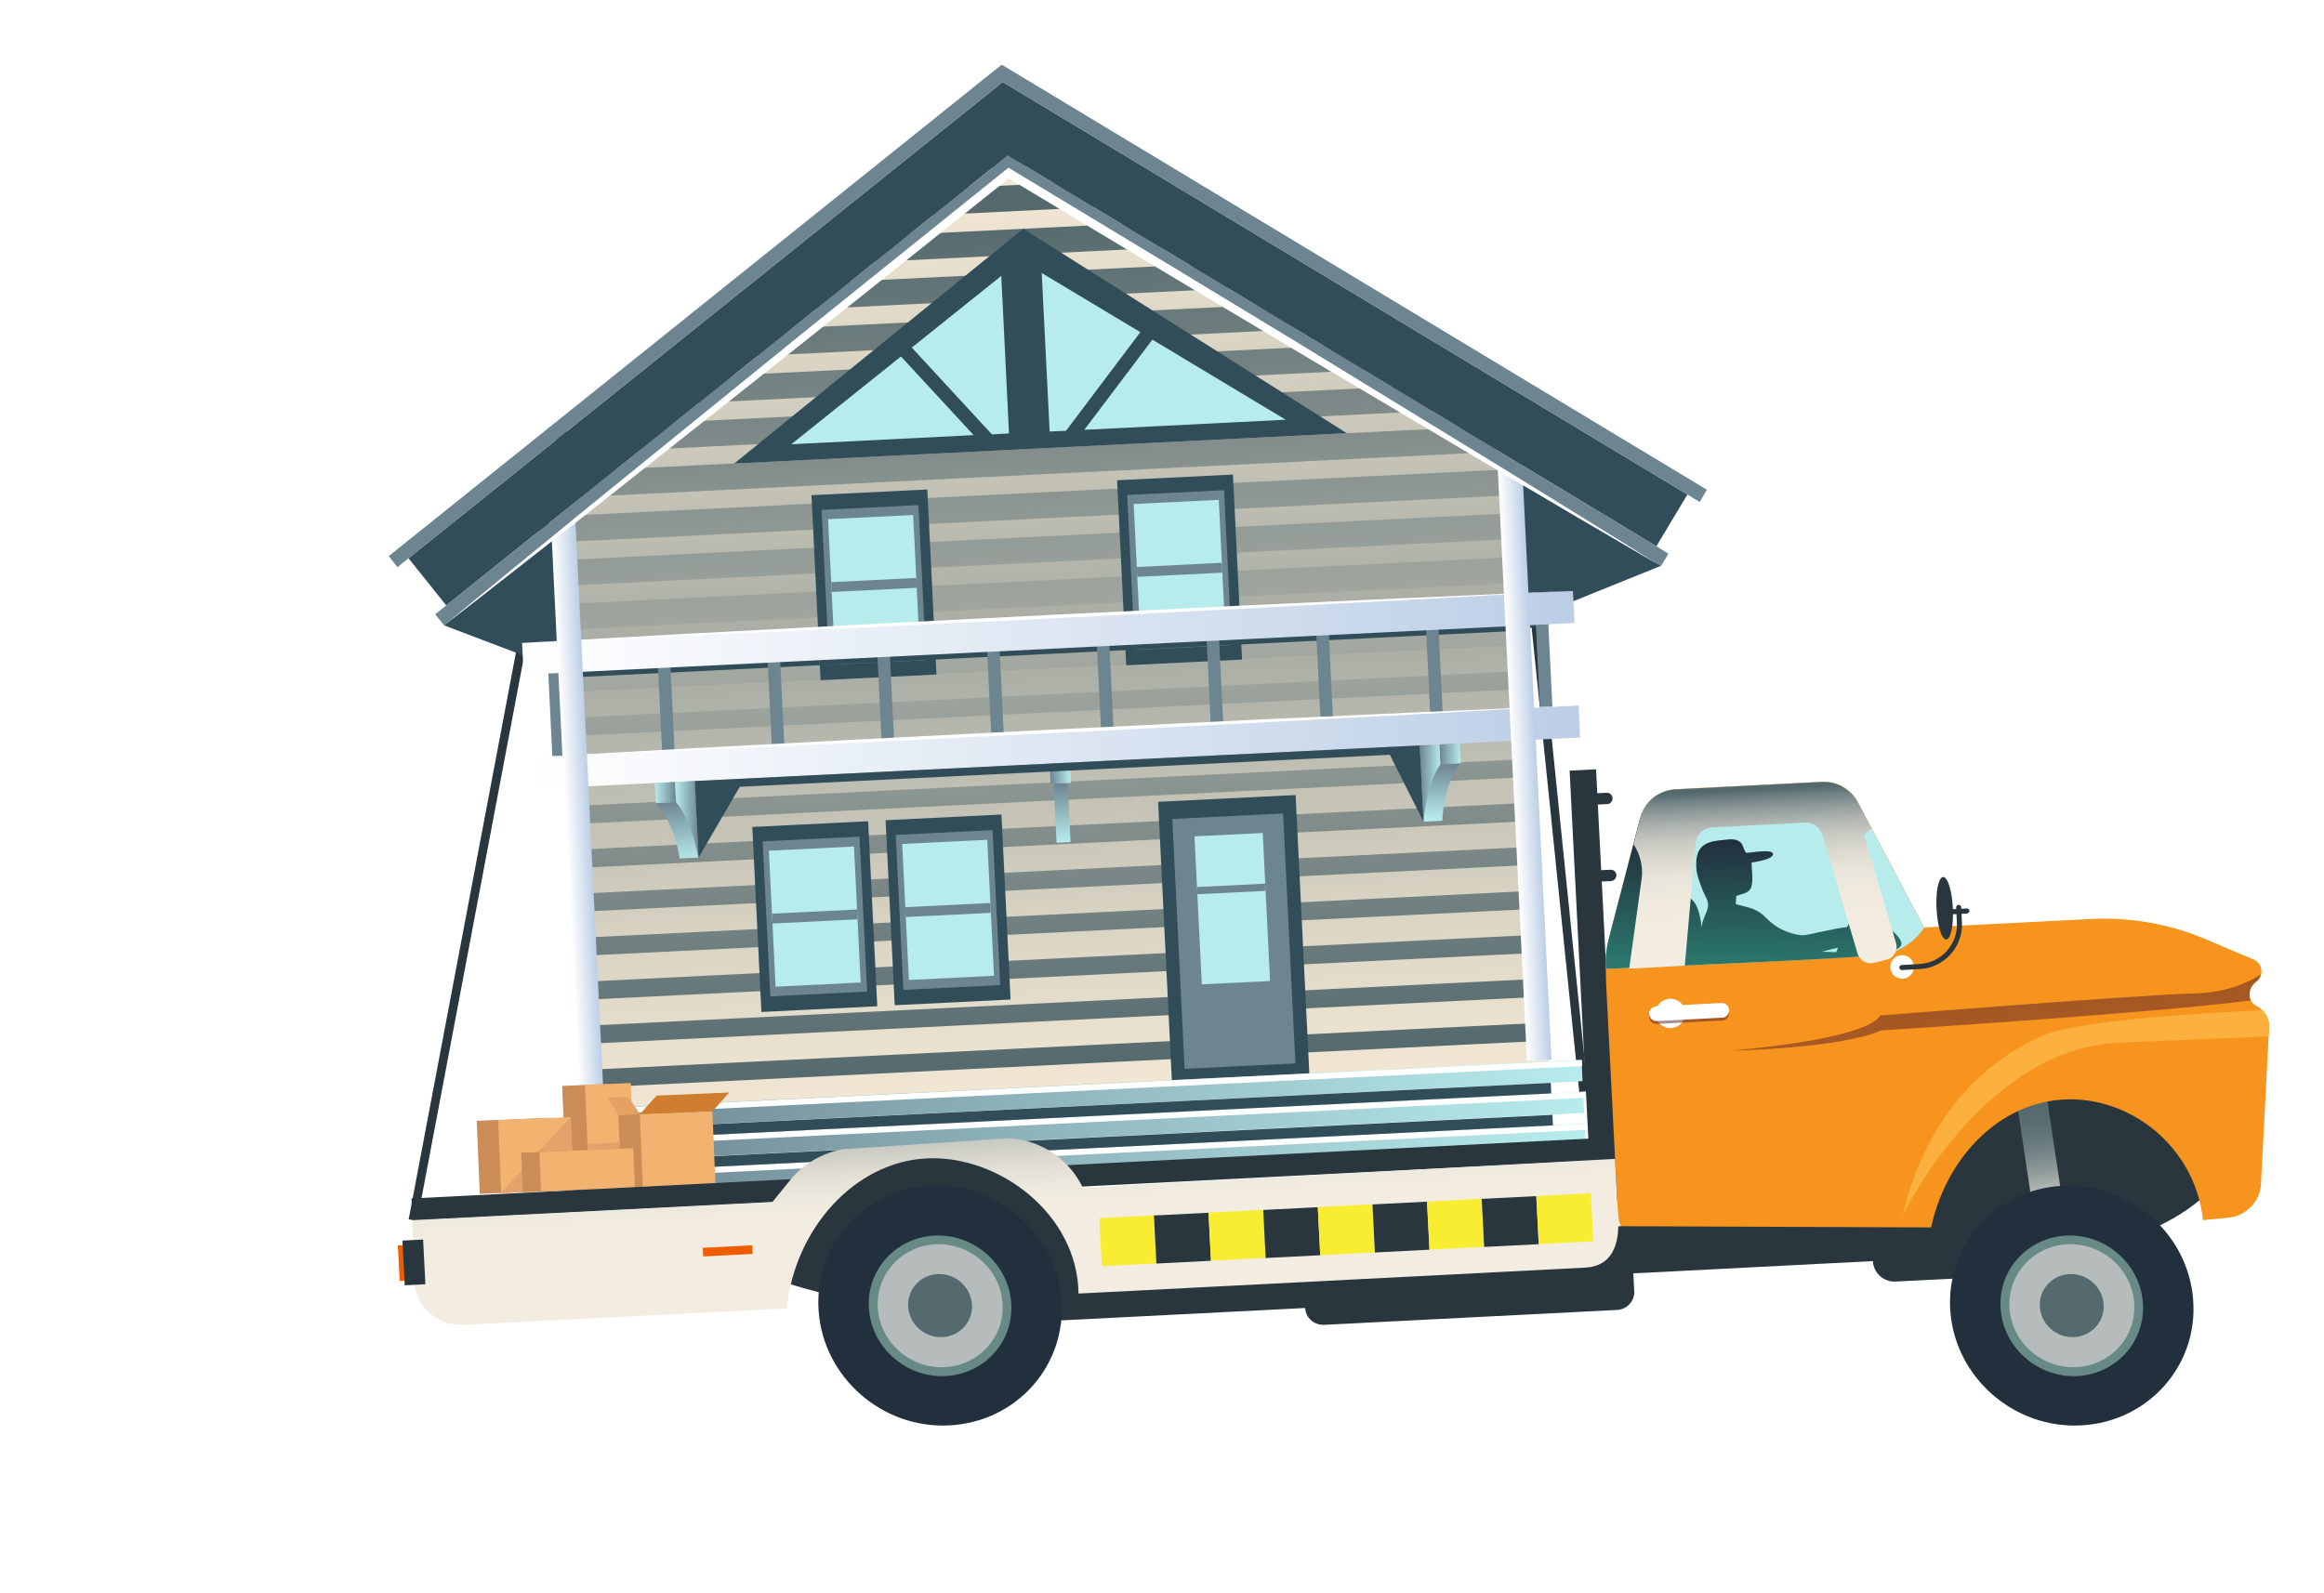 <?xml version="1.0" encoding="utf-8"?>
<!-- Generator: Adobe Illustrator 21.1.0, SVG Export Plug-In . SVG Version: 6.00 Build 0)  -->
<svg version="1.1" id="Layer_1" xmlns="http://www.w3.org/2000/svg" xmlns:xlink="http://www.w3.org/1999/xlink" x="0px" y="0px"
	 viewBox="0 0 966 662.3" style="enable-background:new 0 0 966 662.3;" xml:space="preserve">
<style type="text/css">
	.st0{fill:#29363E;}
	.st1{fill:#314D59;}
	.st2{fill:url(#XMLID_2_);}
	.st3{clip-path:url(#XMLID_12_);}
	.st4{fill:url(#SVGID_1_);}
	.st5{fill:url(#SVGID_2_);}
	.st6{fill:url(#SVGID_3_);}
	.st7{fill:url(#SVGID_4_);}
	.st8{fill:url(#SVGID_5_);}
	.st9{fill:url(#SVGID_6_);}
	.st10{fill:url(#SVGID_7_);}
	.st11{fill:url(#SVGID_8_);}
	.st12{fill:url(#SVGID_9_);}
	.st13{fill:url(#SVGID_10_);}
	.st14{fill:url(#SVGID_11_);}
	.st15{fill:url(#SVGID_12_);}
	.st16{fill:url(#SVGID_13_);}
	.st17{fill:url(#SVGID_14_);}
	.st18{fill:url(#SVGID_15_);}
	.st19{fill:url(#SVGID_16_);}
	.st20{fill:url(#SVGID_17_);}
	.st21{fill:url(#SVGID_18_);}
	.st22{fill:url(#SVGID_19_);}
	.st23{fill:url(#SVGID_20_);}
	.st24{fill:url(#SVGID_21_);}
	.st25{fill:#6D8591;}
	.st26{fill:#B7ECED;}
	.st27{fill:url(#XMLID_14_);}
	.st28{fill:url(#XMLID_15_);}
	.st29{fill:#FFFFFF;}
	.st30{fill:url(#XMLID_17_);}
	.st31{fill:url(#XMLID_18_);}
	.st32{fill:url(#XMLID_19_);}
	.st33{fill:url(#XMLID_20_);}
	.st34{fill:url(#XMLID_21_);}
	.st35{fill:url(#XMLID_22_);}
	.st36{fill:url(#XMLID_29_);}
	.st37{fill:url(#XMLID_34_);}
	.st38{fill:url(#XMLID_35_);}
	.st39{fill:url(#XMLID_37_);}
	.st40{fill:url(#XMLID_38_);}
	.st41{fill:url(#XMLID_39_);}
	.st42{fill:url(#XMLID_40_);}
	.st43{fill:#CC8C58;}
	.st44{fill:#F2B370;}
	.st45{fill:#E2A269;}
	.st46{fill:#CE7E2E;}
	.st47{fill:#E5A162;}
	.st48{fill:#EF5D00;}
	.st49{fill:url(#XMLID_41_);}
	.st50{fill:#F7941E;}
	.st51{fill:url(#XMLID_43_);}
	.st52{fill:url(#XMLID_45_);}
	.st53{fill:url(#XMLID_46_);}
	.st54{filter:url(#Adobe_OpacityMaskFilter);}
	.st55{filter:url(#Adobe_OpacityMaskFilter_1_);}
	.st56{mask:url(#XMLID_48_);fill:url(#XMLID_49_);}
	.st57{fill:#FBB040;}
	.st58{filter:url(#Adobe_OpacityMaskFilter_2_);}
	.st59{filter:url(#Adobe_OpacityMaskFilter_3_);}
	.st60{mask:url(#XMLID_51_);fill:url(#XMLID_52_);}
	.st61{opacity:0.5;fill:url(#XMLID_56_);}
	.st62{fill:#22303D;}
	.st63{fill:#678A86;}
	.st64{fill:#B5BCBB;}
	.st65{fill:#556A6F;}
	.st66{filter:url(#Adobe_OpacityMaskFilter_4_);}
	.st67{filter:url(#Adobe_OpacityMaskFilter_5_);}
	.st68{mask:url(#XMLID_58_);fill:url(#XMLID_61_);}
	.st69{opacity:0.5;fill:url(#XMLID_62_);}
	.st70{fill:#F9ED32;}
</style>
<g id="XMLID_3_">
	<g id="XMLID_31_">
		
			<rect id="XMLID_32_" x="643.3" y="200.3" transform="matrix(0.995 -0.102 0.102 0.995 -30.001 67.423)" class="st0" width="3.6" height="254.2"/>
	</g>
	<g id="XMLID_30_">
		
			<rect id="XMLID_33_" x="35" y="340.8" transform="matrix(0.186 -0.983 0.983 0.186 -171.645 477.947)" class="st0" width="335.3" height="3.6"/>
	</g>
	<g id="XMLID_1650_">
		<polygon id="XMLID_1813_" class="st1" points="184.6,260 232,278 633.8,258.1 690.5,235.2 495.6,110.8 285.7,165.6 		"/>
		
			<linearGradient id="XMLID_2_" gradientUnits="userSpaceOnUse" x1="450.139" y1="539.897" x2="450.139" y2="173.11" gradientTransform="matrix(0.999 -4.930000e-02 4.930000e-02 0.999 -31.05 -63.494)">
			<stop  offset="0" style="stop-color:#F2E7D3"/>
			<stop  offset="0.202" style="stop-color:#D7D2C2"/>
			<stop  offset="0.632" style="stop-color:#939B96"/>
			<stop  offset="1" style="stop-color:#54696E"/>
		</linearGradient>
		<polygon id="XMLID_1812_" class="st2" points="417.5,49.3 233,194.5 246.1,460.9 644,441.3 630.8,174.9 		"/>
		<g id="XMLID_1702_">
			<defs>
				<polygon id="XMLID_1703_" points="417.5,49.3 233,194.5 246.1,460.9 644,441.3 630.8,174.9 				"/>
			</defs>
			<clipPath id="XMLID_12_">
				<use xlink:href="#XMLID_1703_"  style="overflow:visible;"/>
			</clipPath>
			<g id="XMLID_1704_" class="st3">
				<g>
					<g id="XMLID_491_">
						
							<linearGradient id="SVGID_1_" gradientUnits="userSpaceOnUse" x1="442.159" y1="165.139" x2="442.159" y2="532.644" gradientTransform="matrix(0.999 -4.930000e-02 4.930000e-02 0.999 -31.05 -63.494)">
							<stop  offset="0" style="stop-color:#F2E7D3"/>
							<stop  offset="0.202" style="stop-color:#D7D2C2"/>
							<stop  offset="0.632" style="stop-color:#939B96"/>
							<stop  offset="1" style="stop-color:#54696E"/>
						</linearGradient>
						<polygon class="st4" points="162.7,82.2 673.8,57 674.1,64.5 163,89.7 						"/>
					</g>
					<g id="XMLID_490_">
						
							<linearGradient id="SVGID_2_" gradientUnits="userSpaceOnUse" x1="442.159" y1="165.082" x2="442.159" y2="532.586" gradientTransform="matrix(0.999 -4.930000e-02 4.930000e-02 0.999 -31.05 -63.494)">
							<stop  offset="0" style="stop-color:#F2E7D3"/>
							<stop  offset="0.202" style="stop-color:#D7D2C2"/>
							<stop  offset="0.632" style="stop-color:#939B96"/>
							<stop  offset="1" style="stop-color:#54696E"/>
						</linearGradient>
						<polygon class="st5" points="163.6,100.5 674.7,75.3 675,82.8 163.9,108 						"/>
					</g>
					<g id="XMLID_489_">
						
							<linearGradient id="SVGID_3_" gradientUnits="userSpaceOnUse" x1="442.158" y1="165.024" x2="442.158" y2="532.528" gradientTransform="matrix(0.999 -4.930000e-02 4.930000e-02 0.999 -31.05 -63.494)">
							<stop  offset="0" style="stop-color:#F2E7D3"/>
							<stop  offset="0.202" style="stop-color:#D7D2C2"/>
							<stop  offset="0.632" style="stop-color:#939B96"/>
							<stop  offset="1" style="stop-color:#54696E"/>
						</linearGradient>
						<polygon class="st6" points="164.5,118.7 675.6,93.5 675.9,101.1 164.8,126.3 						"/>
					</g>
					<g id="XMLID_488_">
						
							<linearGradient id="SVGID_4_" gradientUnits="userSpaceOnUse" x1="442.157" y1="164.965" x2="442.157" y2="532.47" gradientTransform="matrix(0.999 -4.930000e-02 4.930000e-02 0.999 -31.05 -63.494)">
							<stop  offset="0" style="stop-color:#F2E7D3"/>
							<stop  offset="0.202" style="stop-color:#D7D2C2"/>
							<stop  offset="0.632" style="stop-color:#939B96"/>
							<stop  offset="1" style="stop-color:#54696E"/>
						</linearGradient>
						<polygon class="st7" points="165.4,137 676.5,111.8 676.8,119.3 165.7,144.5 						"/>
					</g>
					<g id="XMLID_487_">
						
							<linearGradient id="SVGID_5_" gradientUnits="userSpaceOnUse" x1="442.156" y1="164.907" x2="442.156" y2="532.412" gradientTransform="matrix(0.999 -4.930000e-02 4.930000e-02 0.999 -31.05 -63.494)">
							<stop  offset="0" style="stop-color:#F2E7D3"/>
							<stop  offset="0.202" style="stop-color:#D7D2C2"/>
							<stop  offset="0.632" style="stop-color:#939B96"/>
							<stop  offset="1" style="stop-color:#54696E"/>
						</linearGradient>
						<polygon class="st8" points="166.3,155.3 677.4,130.1 677.7,137.6 166.7,162.8 						"/>
					</g>
					<g id="XMLID_486_">
						
							<linearGradient id="SVGID_6_" gradientUnits="userSpaceOnUse" x1="442.155" y1="164.849" x2="442.155" y2="532.354" gradientTransform="matrix(0.999 -4.930000e-02 4.930000e-02 0.999 -31.05 -63.494)">
							<stop  offset="0" style="stop-color:#F2E7D3"/>
							<stop  offset="0.202" style="stop-color:#D7D2C2"/>
							<stop  offset="0.632" style="stop-color:#939B96"/>
							<stop  offset="1" style="stop-color:#54696E"/>
						</linearGradient>
						<polygon class="st9" points="167.2,173.6 678.3,148.4 678.7,155.9 167.6,181.1 						"/>
					</g>
					<g id="XMLID_485_">
						
							<linearGradient id="SVGID_7_" gradientUnits="userSpaceOnUse" x1="442.154" y1="164.791" x2="442.154" y2="532.295" gradientTransform="matrix(0.999 -4.930000e-02 4.930000e-02 0.999 -31.05 -63.494)">
							<stop  offset="0" style="stop-color:#F2E7D3"/>
							<stop  offset="0.202" style="stop-color:#D7D2C2"/>
							<stop  offset="0.632" style="stop-color:#939B96"/>
							<stop  offset="1" style="stop-color:#54696E"/>
						</linearGradient>
						<polygon class="st10" points="168.1,191.9 679.2,166.7 679.6,174.2 168.5,199.4 						"/>
					</g>
					<g id="XMLID_484_">
						
							<linearGradient id="SVGID_8_" gradientUnits="userSpaceOnUse" x1="442.153" y1="164.734" x2="442.153" y2="532.238" gradientTransform="matrix(0.999 -4.930000e-02 4.930000e-02 0.999 -31.05 -63.494)">
							<stop  offset="0" style="stop-color:#F2E7D3"/>
							<stop  offset="0.202" style="stop-color:#D7D2C2"/>
							<stop  offset="0.632" style="stop-color:#939B96"/>
							<stop  offset="1" style="stop-color:#54696E"/>
						</linearGradient>
						<polygon class="st11" points="169,210.2 680.1,185 680.5,192.5 169.4,217.7 						"/>
					</g>
					<g id="XMLID_483_">
						
							<linearGradient id="SVGID_9_" gradientUnits="userSpaceOnUse" x1="442.153" y1="164.675" x2="442.153" y2="532.18" gradientTransform="matrix(0.999 -4.930000e-02 4.930000e-02 0.999 -31.05 -63.494)">
							<stop  offset="0" style="stop-color:#F2E7D3"/>
							<stop  offset="0.202" style="stop-color:#D7D2C2"/>
							<stop  offset="0.632" style="stop-color:#939B96"/>
							<stop  offset="1" style="stop-color:#54696E"/>
						</linearGradient>
						<polygon class="st12" points="169.9,228.5 681,203.3 681.4,210.8 170.3,236 						"/>
					</g>
					<g id="XMLID_482_">
						
							<linearGradient id="SVGID_10_" gradientUnits="userSpaceOnUse" x1="442.152" y1="164.617" x2="442.152" y2="532.121" gradientTransform="matrix(0.999 -4.930000e-02 4.930000e-02 0.999 -31.05 -63.494)">
							<stop  offset="0" style="stop-color:#F2E7D3"/>
							<stop  offset="0.202" style="stop-color:#D7D2C2"/>
							<stop  offset="0.632" style="stop-color:#939B96"/>
							<stop  offset="1" style="stop-color:#54696E"/>
						</linearGradient>
						<polygon class="st13" points="170.8,246.7 681.9,221.5 682.3,229 171.2,254.3 						"/>
					</g>
					<g id="XMLID_481_">
						
							<linearGradient id="SVGID_11_" gradientUnits="userSpaceOnUse" x1="442.151" y1="164.559" x2="442.151" y2="532.063" gradientTransform="matrix(0.999 -4.930000e-02 4.930000e-02 0.999 -31.05 -63.494)">
							<stop  offset="0" style="stop-color:#F2E7D3"/>
							<stop  offset="0.202" style="stop-color:#D7D2C2"/>
							<stop  offset="0.632" style="stop-color:#939B96"/>
							<stop  offset="1" style="stop-color:#54696E"/>
						</linearGradient>
						<polygon class="st14" points="171.7,265 682.8,239.8 683.2,247.3 172.1,272.5 						"/>
					</g>
					<g id="XMLID_480_">
						
							<linearGradient id="SVGID_12_" gradientUnits="userSpaceOnUse" x1="442.15" y1="164.501" x2="442.15" y2="532.005" gradientTransform="matrix(0.999 -4.930000e-02 4.930000e-02 0.999 -31.05 -63.494)">
							<stop  offset="0" style="stop-color:#F2E7D3"/>
							<stop  offset="0.202" style="stop-color:#D7D2C2"/>
							<stop  offset="0.632" style="stop-color:#939B96"/>
							<stop  offset="1" style="stop-color:#54696E"/>
						</linearGradient>
						<polygon class="st15" points="172.6,283.3 683.7,258.1 684.1,265.6 173,290.8 						"/>
					</g>
					<g id="XMLID_479_">
						
							<linearGradient id="SVGID_13_" gradientUnits="userSpaceOnUse" x1="442.149" y1="164.444" x2="442.149" y2="531.948" gradientTransform="matrix(0.999 -4.930000e-02 4.930000e-02 0.999 -31.05 -63.494)">
							<stop  offset="0" style="stop-color:#F2E7D3"/>
							<stop  offset="0.202" style="stop-color:#D7D2C2"/>
							<stop  offset="0.632" style="stop-color:#939B96"/>
							<stop  offset="1" style="stop-color:#54696E"/>
						</linearGradient>
						<polygon class="st16" points="173.5,301.6 684.6,276.4 685,283.9 173.9,309.1 						"/>
					</g>
					<g id="XMLID_478_">
						
							<linearGradient id="SVGID_14_" gradientUnits="userSpaceOnUse" x1="442.148" y1="164.385" x2="442.148" y2="531.889" gradientTransform="matrix(0.999 -4.930000e-02 4.930000e-02 0.999 -31.05 -63.494)">
							<stop  offset="0" style="stop-color:#F2E7D3"/>
							<stop  offset="0.202" style="stop-color:#D7D2C2"/>
							<stop  offset="0.632" style="stop-color:#939B96"/>
							<stop  offset="1" style="stop-color:#54696E"/>
						</linearGradient>
						<polygon class="st17" points="174.4,319.9 685.5,294.7 685.9,302.2 174.8,327.4 						"/>
					</g>
					<g id="XMLID_477_">
						
							<linearGradient id="SVGID_15_" gradientUnits="userSpaceOnUse" x1="442.147" y1="164.327" x2="442.147" y2="531.831" gradientTransform="matrix(0.999 -4.930000e-02 4.930000e-02 0.999 -31.05 -63.494)">
							<stop  offset="0" style="stop-color:#F2E7D3"/>
							<stop  offset="0.202" style="stop-color:#D7D2C2"/>
							<stop  offset="0.632" style="stop-color:#939B96"/>
							<stop  offset="1" style="stop-color:#54696E"/>
						</linearGradient>
						<polygon class="st18" points="175.3,338.2 686.4,313 686.8,320.5 175.7,345.7 						"/>
					</g>
					<g id="XMLID_476_">
						
							<linearGradient id="SVGID_16_" gradientUnits="userSpaceOnUse" x1="442.147" y1="164.269" x2="442.147" y2="531.773" gradientTransform="matrix(0.999 -4.930000e-02 4.930000e-02 0.999 -31.05 -63.494)">
							<stop  offset="0" style="stop-color:#F2E7D3"/>
							<stop  offset="0.202" style="stop-color:#D7D2C2"/>
							<stop  offset="0.632" style="stop-color:#939B96"/>
							<stop  offset="1" style="stop-color:#54696E"/>
						</linearGradient>
						<polygon class="st19" points="176.2,356.4 687.3,331.2 687.7,338.8 176.6,364 						"/>
					</g>
					<g id="XMLID_475_">
						
							<linearGradient id="SVGID_17_" gradientUnits="userSpaceOnUse" x1="442.146" y1="164.211" x2="442.146" y2="531.716" gradientTransform="matrix(0.999 -4.930000e-02 4.930000e-02 0.999 -31.05 -63.494)">
							<stop  offset="0" style="stop-color:#F2E7D3"/>
							<stop  offset="0.202" style="stop-color:#D7D2C2"/>
							<stop  offset="0.632" style="stop-color:#939B96"/>
							<stop  offset="1" style="stop-color:#54696E"/>
						</linearGradient>
						<polygon class="st20" points="177.1,374.7 688.2,349.5 688.6,357 177.5,382.2 						"/>
					</g>
					<g id="XMLID_474_">
						
							<linearGradient id="SVGID_18_" gradientUnits="userSpaceOnUse" x1="442.145" y1="164.153" x2="442.145" y2="531.658" gradientTransform="matrix(0.999 -4.930000e-02 4.930000e-02 0.999 -31.05 -63.494)">
							<stop  offset="0" style="stop-color:#F2E7D3"/>
							<stop  offset="0.202" style="stop-color:#D7D2C2"/>
							<stop  offset="0.632" style="stop-color:#939B96"/>
							<stop  offset="1" style="stop-color:#54696E"/>
						</linearGradient>
						<polygon class="st21" points="178,393 689.1,367.8 689.5,375.3 178.4,400.5 						"/>
					</g>
					<g id="XMLID_473_">
						
							<linearGradient id="SVGID_19_" gradientUnits="userSpaceOnUse" x1="442.144" y1="164.095" x2="442.144" y2="531.599" gradientTransform="matrix(0.999 -4.930000e-02 4.930000e-02 0.999 -31.05 -63.494)">
							<stop  offset="0" style="stop-color:#F2E7D3"/>
							<stop  offset="0.202" style="stop-color:#D7D2C2"/>
							<stop  offset="0.632" style="stop-color:#939B96"/>
							<stop  offset="1" style="stop-color:#54696E"/>
						</linearGradient>
						<polygon class="st22" points="178.9,411.3 690,386.1 690.4,393.6 179.3,418.8 						"/>
					</g>
					<g id="XMLID_472_">
						
							<linearGradient id="SVGID_20_" gradientUnits="userSpaceOnUse" x1="442.143" y1="164.037" x2="442.143" y2="531.541" gradientTransform="matrix(0.999 -4.930000e-02 4.930000e-02 0.999 -31.05 -63.494)">
							<stop  offset="0" style="stop-color:#F2E7D3"/>
							<stop  offset="0.202" style="stop-color:#D7D2C2"/>
							<stop  offset="0.632" style="stop-color:#939B96"/>
							<stop  offset="1" style="stop-color:#54696E"/>
						</linearGradient>
						<polygon class="st23" points="179.8,429.6 690.9,404.4 691.3,411.9 180.2,437.1 						"/>
					</g>
					<g id="XMLID_471_">
						
							<linearGradient id="SVGID_21_" gradientUnits="userSpaceOnUse" x1="442.142" y1="163.979" x2="442.142" y2="531.484" gradientTransform="matrix(0.999 -4.930000e-02 4.930000e-02 0.999 -31.05 -63.494)">
							<stop  offset="0" style="stop-color:#F2E7D3"/>
							<stop  offset="0.202" style="stop-color:#D7D2C2"/>
							<stop  offset="0.632" style="stop-color:#939B96"/>
							<stop  offset="1" style="stop-color:#54696E"/>
						</linearGradient>
						<polygon class="st24" points="180.7,447.9 691.8,422.7 692.2,430.2 181.1,455.4 						"/>
					</g>
				</g>
			</g>
		</g>
		<polygon id="XMLID_1701_" class="st1" points="425.3,95.1 305.2,192.7 559.8,180.1 		"/>
		<g id="XMLID_1694_">
			
				<rect id="XMLID_1698_" x="339.1" y="204.6" transform="matrix(0.999 -4.925393e-02 4.925393e-02 0.999 -11.536 18.183)" class="st1" width="48.2" height="77"/>
			
				<rect id="XMLID_1697_" x="343" y="210.9" transform="matrix(0.999 -4.925372e-02 4.925372e-02 0.999 -11.536 18.183)" class="st25" width="40.3" height="64.5"/>
			
				<rect id="XMLID_1696_" x="345.5" y="214.9" transform="matrix(0.999 -4.925212e-02 4.925212e-02 0.999 -11.535 18.183)" class="st26" width="35.4" height="56.6"/>
			
				<rect id="XMLID_1695_" x="345.5" y="241.1" transform="matrix(0.999 -4.925212e-02 4.925212e-02 0.999 -11.535 18.183)" class="st25" width="35.4" height="4.1"/>
		</g>
		<g id="XMLID_1687_">
			
				<rect id="XMLID_1691_" x="466.1" y="198.4" transform="matrix(0.999 -4.925176e-02 4.925176e-02 0.999 -11.073 24.429)" class="st1" width="48.2" height="77"/>
			
				<rect id="XMLID_1690_" x="470" y="204.7" transform="matrix(0.999 -4.925372e-02 4.925372e-02 0.999 -11.073 24.43)" class="st25" width="40.3" height="64.5"/>
			
				<rect id="XMLID_1689_" x="472.5" y="208.6" transform="matrix(0.999 -4.925494e-02 4.925494e-02 0.999 -11.073 24.431)" class="st26" width="35.4" height="56.6"/>
			
				<rect id="XMLID_1688_" x="472.5" y="234.8" transform="matrix(0.999 -4.925494e-02 4.925494e-02 0.999 -11.073 24.431)" class="st25" width="35.4" height="4.1"/>
		</g>
		<polygon id="XMLID_1684_" class="st1" points="217.6,278.7 654.4,257.1 630.1,262.3 242.3,281.4 		"/>
		<g id="XMLID_1649_">
			<g>
				<g id="XMLID_354_">
					
						<rect x="228.7" y="273.2" transform="matrix(0.999 -4.926156e-02 4.926156e-02 0.999 -14.353 11.754)" class="st25" width="5.2" height="47.6"/>
				</g>
				<g id="XMLID_353_">
					
						<rect x="274.3" y="271" transform="matrix(0.999 -4.924225e-02 4.924225e-02 0.999 -14.182 13.992)" class="st25" width="5.2" height="47.6"/>
				</g>
				<g id="XMLID_351_">
					
						<rect x="319.9" y="268.8" transform="matrix(0.999 -4.924225e-02 4.924225e-02 0.999 -14.016 16.235)" class="st25" width="5.2" height="47.6"/>
				</g>
				<g id="XMLID_348_">
					
						<rect x="365.5" y="266.5" transform="matrix(0.999 -4.924225e-02 4.924225e-02 0.999 -13.85 18.478)" class="st25" width="5.2" height="47.6"/>
				</g>
				<g id="XMLID_347_">
					
						<rect x="411.1" y="264.3" transform="matrix(0.999 -4.926156e-02 4.926156e-02 0.999 -13.689 20.729)" class="st25" width="5.2" height="47.6"/>
				</g>
				<g id="XMLID_345_">
					
						<rect x="456.7" y="262" transform="matrix(0.999 -4.926156e-02 4.926156e-02 0.999 -13.523 22.973)" class="st25" width="5.2" height="47.6"/>
				</g>
				<g id="XMLID_344_">
					
						<rect x="502.3" y="259.8" transform="matrix(0.999 -4.926252e-02 4.926252e-02 0.999 -13.357 25.217)" class="st25" width="5.2" height="47.6"/>
				</g>
				<g id="XMLID_342_">
					
						<rect x="547.9" y="257.5" transform="matrix(0.999 -4.924320e-02 4.924320e-02 0.999 -13.186 27.45)" class="st25" width="5.2" height="47.6"/>
				</g>
				<g id="XMLID_341_">
					
						<rect x="593.5" y="255.3" transform="matrix(0.999 -4.924320e-02 4.924320e-02 0.999 -13.02 29.693)" class="st25" width="5.2" height="47.6"/>
				</g>
				<g id="XMLID_340_">
					
						<rect x="639.1" y="253" transform="matrix(0.999 -4.924320e-02 4.924320e-02 0.999 -12.854 31.936)" class="st25" width="5.2" height="47.6"/>
				</g>
			</g>
		</g>
		<linearGradient id="XMLID_14_" gradientUnits="userSpaceOnUse" x1="219.387" y1="310.723" x2="656.843" y2="310.723">
			<stop  offset="0" style="stop-color:#FFFFFF"/>
			<stop  offset="1" style="stop-color:#BCCEE6"/>
		</linearGradient>
		<polygon id="XMLID_1646_" class="st27" points="219.4,314.9 656.2,293.3 656.8,306.6 220,328.1 		"/>
		<linearGradient id="XMLID_15_" gradientUnits="userSpaceOnUse" x1="217.04" y1="263.136" x2="654.497" y2="263.136">
			<stop  offset="0" style="stop-color:#FFFFFF"/>
			<stop  offset="1" style="stop-color:#BCCEE6"/>
		</linearGradient>
		<polygon id="XMLID_1643_" class="st28" points="217,267.3 653.8,245.7 654.5,259 217.7,280.5 		"/>
		<path id="XMLID_1640_" class="st29" d="M217,267.3c0,0,27.3-1.5,68.2-3.8c20.5-1.1,44.4-2.3,69.9-3.7c25.6-1.3,52.9-2.7,80.2-4.1
			c27.3-1.3,54.6-2.6,80.2-3.9c25.6-1.2,49.5-2.3,70-3.2c41-1.8,68.3-3,68.3-3s-27.3,1.5-68.2,3.8c-20.5,1.1-44.4,2.3-69.9,3.7
			c-25.6,1.3-52.9,2.7-80.2,4.1c-27.3,1.3-54.6,2.6-80.2,3.9c-25.6,1.2-49.5,2.3-70,3.2C244.3,266.1,217,267.3,217,267.3z"/>
		<path id="XMLID_1637_" class="st29" d="M219.4,314.9c0,0,27.3-1.5,68.2-3.8c20.5-1.1,44.4-2.3,69.9-3.7
			c25.6-1.3,52.9-2.7,80.2-4.1c27.3-1.3,54.6-2.6,80.2-3.9c25.6-1.2,49.5-2.3,70-3.2c41-1.8,68.3-3,68.3-3s-27.3,1.5-68.2,3.8
			c-20.5,1.1-44.4,2.3-69.9,3.7c-25.6,1.3-52.9,2.7-80.2,4.1c-27.3,1.3-54.6,2.6-80.2,3.9c-25.6,1.2-49.5,2.3-70,3.2
			C246.7,313.7,219.4,314.9,219.4,314.9z"/>
		<g id="XMLID_1624_">
			<polygon id="XMLID_1634_" class="st26" points="474,138.1 433,113.5 436.3,179.4 443.1,179.1 			"/>
			<polygon id="XMLID_1631_" class="st26" points="379,144.5 412.3,180.6 419.4,180.2 416.2,114.7 			"/>
			<polygon id="XMLID_1628_" class="st26" points="374.5,148.2 328.9,184.7 404.7,180.9 			"/>
			<polygon id="XMLID_1625_" class="st26" points="479,141.2 450.7,178.7 534.4,174.5 			"/>
		</g>
		<g id="XMLID_1620_">
			<linearGradient id="XMLID_17_" gradientUnits="userSpaceOnUse" x1="272.209" y1="329.551" x2="281.037" y2="329.551">
				<stop  offset="0" style="stop-color:#B7ECED"/>
				<stop  offset="1" style="stop-color:#6D8591"/>
			</linearGradient>
			<polygon id="XMLID_1623_" class="st30" points="281,333.6 272.6,334 272.2,325.6 280.6,325.1 			"/>
			<linearGradient id="XMLID_18_" gradientUnits="userSpaceOnUse" x1="280.622" y1="340.606" x2="290.384" y2="340.606">
				<stop  offset="0" style="stop-color:#B7ECED"/>
				<stop  offset="1" style="stop-color:#6D8591"/>
			</linearGradient>
			<polygon id="XMLID_1622_" class="st31" points="280.6,325.1 281,333.6 290.4,356.5 288.8,324.7 			"/>
			<linearGradient id="XMLID_19_" gradientUnits="userSpaceOnUse" x1="279.227" y1="332.929" x2="284.015" y2="358.783">
				<stop  offset="0" style="stop-color:#6D8591"/>
				<stop  offset="1" style="stop-color:#B7ECED"/>
			</linearGradient>
			<path id="XMLID_1621_" class="st32" d="M281,333.6c0,0,6.2,6.3,9.3,22.9l-7.8,0.4c0,0-1.9-14.9-9.9-22.9L281,333.6z"/>
		</g>
		<g id="XMLID_1616_">
			<linearGradient id="XMLID_20_" gradientUnits="userSpaceOnUse" x1="598.324" y1="313.47" x2="607.153" y2="313.47">
				<stop  offset="0" style="stop-color:#6D8591"/>
				<stop  offset="1" style="stop-color:#B7ECED"/>
			</linearGradient>
			<polygon id="XMLID_1619_" class="st33" points="598.7,317.9 607.2,317.5 606.7,309.1 598.3,309.5 			"/>
			<linearGradient id="XMLID_21_" gradientUnits="userSpaceOnUse" x1="590.127" y1="325.546" x2="598.739" y2="325.546">
				<stop  offset="0" style="stop-color:#6D8591"/>
				<stop  offset="1" style="stop-color:#B7ECED"/>
			</linearGradient>
			<polygon id="XMLID_1618_" class="st34" points="598.3,309.5 598.7,317.9 591.7,341.6 590.1,309.9 			"/>
			<linearGradient id="XMLID_22_" gradientUnits="userSpaceOnUse" x1="599.423" y1="317.584" x2="599.423" y2="340.702">
				<stop  offset="0" style="stop-color:#6D8591"/>
				<stop  offset="1" style="stop-color:#B7ECED"/>
			</linearGradient>
			<path id="XMLID_1617_" class="st35" d="M598.7,317.9c0,0-5.6,6.9-7,23.7l7.8-0.4c0,0,0.4-15,7.6-23.8L598.7,317.9z"/>
		</g>
		
			<linearGradient id="XMLID_29_" gradientUnits="userSpaceOnUse" x1="452.166" y1="411.948" x2="452.166" y2="436.539" gradientTransform="matrix(0.999 -4.930000e-02 4.930000e-02 0.999 -31.05 -63.494)">
			<stop  offset="0" style="stop-color:#6D8591"/>
			<stop  offset="1" style="stop-color:#B7ECED"/>
		</linearGradient>
		<polygon id="XMLID_1615_" class="st36" points="439.2,350.4 445,350.1 443.8,325.5 437.9,325.8 		"/>
		
			<linearGradient id="XMLID_34_" gradientUnits="userSpaceOnUse" x1="447.955" y1="407.736" x2="456.378" y2="407.736" gradientTransform="matrix(0.999 -4.930000e-02 4.930000e-02 0.999 -31.05 -63.494)">
			<stop  offset="0" style="stop-color:#6D8591"/>
			<stop  offset="1" style="stop-color:#B7ECED"/>
		</linearGradient>
		<polygon id="XMLID_1614_" class="st37" points="436.7,325.9 445.1,325.5 444.7,317 436.3,317.5 		"/>
		
			<linearGradient id="XMLID_35_" gradientUnits="userSpaceOnUse" x1="241.649" y1="541.842" x2="662.723" y2="541.842" gradientTransform="matrix(0.999 -4.930000e-02 4.930000e-02 0.999 -31.05 -63.494)">
			<stop  offset="0" style="stop-color:#6D8591"/>
			<stop  offset="1" style="stop-color:#B7ECED"/>
		</linearGradient>
		<polygon id="XMLID_1613_" class="st38" points="236.8,461.4 657.4,440.6 657.8,449.5 237.2,470.2 		"/>
		
			<linearGradient id="XMLID_37_" gradientUnits="userSpaceOnUse" x1="241.648" y1="555.121" x2="662.722" y2="555.121" gradientTransform="matrix(0.999 -4.930000e-02 4.930000e-02 0.999 -31.05 -63.494)">
			<stop  offset="0" style="stop-color:#6D8591"/>
			<stop  offset="1" style="stop-color:#B7ECED"/>
		</linearGradient>
		<polygon id="XMLID_1612_" class="st39" points="237.5,474.6 658,453.9 658.5,462.7 237.9,483.5 		"/>
		
			<rect id="XMLID_1609_" x="237.3" y="464.2" transform="matrix(0.999 -4.925282e-02 4.925282e-02 0.999 -22.384 22.621)" class="st29" width="421.1" height="2.5"/>
		
			<rect id="XMLID_1606_" x="250.5" y="459.8" transform="matrix(0.999 -4.925268e-02 4.925268e-02 0.999 -22.213 22.608)" class="st1" width="394.3" height="4.4"/>
		
			<linearGradient id="XMLID_38_" gradientUnits="userSpaceOnUse" x1="241.647" y1="568.399" x2="662.721" y2="568.399" gradientTransform="matrix(0.999 -4.930000e-02 4.930000e-02 0.999 -31.05 -63.494)">
			<stop  offset="0" style="stop-color:#6D8591"/>
			<stop  offset="1" style="stop-color:#B7ECED"/>
		</linearGradient>
		<polygon id="XMLID_1605_" class="st40" points="238.1,487.9 658.7,467.1 659.1,476 238.5,496.7 		"/>
		
			<rect id="XMLID_1602_" x="237.9" y="477.5" transform="matrix(0.999 -4.925282e-02 4.925282e-02 0.999 -23.037 22.669)" class="st29" width="421.1" height="2.5"/>
		
			<rect id="XMLID_1599_" x="251.2" y="473.1" transform="matrix(0.999 -4.925268e-02 4.925268e-02 0.999 -22.866 22.656)" class="st1" width="394.3" height="4.4"/>
		
			<linearGradient id="XMLID_39_" gradientUnits="userSpaceOnUse" x1="245.865" y1="406.818" x2="256.057" y2="406.818" gradientTransform="matrix(0.999 -4.930000e-02 4.930000e-02 0.999 -31.05 -63.494)">
			<stop  offset="0" style="stop-color:#FFFFFF"/>
			<stop  offset="1" style="stop-color:#BCCEE6"/>
		</linearGradient>
		<polygon id="XMLID_1596_" class="st41" points="228.2,201 238.4,200.5 251.1,459.9 241,460.4 		"/>
		
			<linearGradient id="XMLID_40_" gradientUnits="userSpaceOnUse" x1="640.043" y1="406.836" x2="650.234" y2="406.836" gradientTransform="matrix(0.999 -4.930000e-02 4.930000e-02 0.999 -31.05 -63.494)">
			<stop  offset="0" style="stop-color:#FFFFFF"/>
			<stop  offset="1" style="stop-color:#BCCEE6"/>
		</linearGradient>
		<polygon id="XMLID_1593_" class="st42" points="621.9,181.6 632.1,181.1 644.9,440.5 634.7,441 		"/>
		<g id="XMLID_1586_">
			
				<rect id="XMLID_1590_" x="314.5" y="342.5" transform="matrix(0.999 -4.925393e-02 4.925393e-02 0.999 -18.353 17.141)" class="st1" width="48.2" height="77"/>
			
				<rect id="XMLID_1589_" x="318.5" y="348.7" transform="matrix(0.999 -4.925372e-02 4.925372e-02 0.999 -18.353 17.141)" class="st25" width="40.3" height="64.5"/>
			
				<rect id="XMLID_1588_" x="320.9" y="352.7" transform="matrix(0.999 -4.925212e-02 4.925212e-02 0.999 -18.353 17.14)" class="st26" width="35.4" height="56.6"/>
			
				<rect id="XMLID_1587_" x="320.9" y="378.9" transform="matrix(0.999 -4.925213e-02 4.925213e-02 0.999 -18.353 17.14)" class="st25" width="35.4" height="4.1"/>
		</g>
		<g id="XMLID_1579_">
			
				<rect id="XMLID_1583_" x="369.9" y="339.7" transform="matrix(0.999 -4.925176e-02 4.925176e-02 0.999 -18.151 19.863)" class="st1" width="48.2" height="77"/>
			
				<rect id="XMLID_1582_" x="373.8" y="346" transform="matrix(0.999 -4.925125e-02 4.925125e-02 0.999 -18.151 19.863)" class="st25" width="40.3" height="64.5"/>
			
				<rect id="XMLID_1581_" x="376.3" y="349.9" transform="matrix(0.999 -4.925212e-02 4.925212e-02 0.999 -18.151 19.863)" class="st26" width="35.4" height="56.6"/>
			
				<rect id="XMLID_1580_" x="376.3" y="376.2" transform="matrix(0.999 -4.925213e-02 4.925213e-02 0.999 -18.151 19.863)" class="st25" width="35.4" height="4.1"/>
		</g>
		<g id="XMLID_1572_">
			
				<rect id="XMLID_1576_" x="484.1" y="331.8" transform="matrix(0.999 -4.925396e-02 4.925396e-02 0.999 -18.572 25.727)" class="st1" width="57.2" height="115.8"/>
			
				<rect id="XMLID_1575_" x="489.7" y="339.2" transform="matrix(0.999 -4.925290e-02 4.925290e-02 0.999 -18.642 25.731)" class="st25" width="46.1" height="104"/>
			
				<rect id="XMLID_1574_" x="497.9" y="346.9" transform="matrix(0.999 -4.925506e-02 4.925506e-02 0.999 -17.983 25.683)" class="st26" width="28.4" height="61.6"/>
			
				<rect id="XMLID_1573_" x="497.5" y="368" transform="matrix(0.999 -4.925155e-02 4.925155e-02 0.999 -17.576 25.652)" class="st25" width="28.4" height="3"/>
		</g>
		<polygon id="XMLID_1569_" class="st1" points="290.4,356.5 307.5,327.1 577.7,313.8 591.7,341.6 590.1,309.9 288.8,324.7 		"/>
		
			<rect id="XMLID_1566_" x="236.6" y="451" transform="matrix(0.999 -4.925258e-02 4.925258e-02 0.999 -21.732 22.572)" class="st29" width="421.1" height="2.5"/>
		<g id="XMLID_1553_">
			<g id="XMLID_1562_">
				<polygon id="XMLID_1563_" class="st1" points="688.5,227.1 418.9,64.6 185.5,251.7 169.8,232.1 416.8,34.1 701.4,205.6 				"/>
			</g>
			<g id="XMLID_1554_">
				<polygon id="XMLID_1559_" class="st25" points="416.8,34.1 701.4,205.6 706.5,208.7 709.5,203.6 704.5,200.6 419.9,29 
					416.4,26.9 413.1,29.5 166.2,227.5 161.6,231.2 165.2,235.8 169.8,232.1 				"/>
				<polygon id="XMLID_1556_" class="st25" points="688.5,227.1 418.9,64.6 185.5,251.7 180.9,255.4 184.6,260 189.2,256.3 
					419.4,71.8 685.4,232.2 690.5,235.2 693.5,230.2 				"/>
				<path id="XMLID_1555_" class="st29" d="M184.6,260l14.5-12l14.5-11.9l29.1-23.8l58.4-47.4l29.2-23.7l29.3-23.6l58.6-47.1l1-0.8
					l1.1,0.7l67.7,40.9l33.8,20.5c11.3,6.8,22.6,13.7,33.8,20.6l67.5,41.3l33.7,20.8l16.8,10.4l16.8,10.5l-17.1-10l-17.1-10
					l-34.1-20.1l-68.1-40.4c-11.4-6.7-22.7-13.5-34-20.3l-34-20.3l-67.8-40.8l2.1-0.1l-58.8,47l-29.4,23.4l-29.5,23.4l-59,46.7
					l-29.6,23.2l-14.8,11.6L184.6,260z"/>
			</g>
		</g>
	</g>
	<g id="XMLID_11_">
		
			<rect id="XMLID_364_" x="198.8" y="465.4" transform="matrix(0.999 -4.156847e-02 4.156847e-02 0.999 -19.794 9.308)" class="st43" width="30.2" height="30.4"/>
		
			<rect id="XMLID_361_" x="234.6" y="451.1" transform="matrix(0.999 -4.156521e-02 4.156521e-02 0.999 -19.441 10.556)" class="st43" width="19" height="43.5"/>
		
			<rect id="XMLID_358_" x="244.1" y="450.7" transform="matrix(0.999 -4.156543e-02 4.156543e-02 0.999 -19.417 10.95)" class="st44" width="19" height="43.5"/>
		
			<rect id="XMLID_355_" x="207.7" y="465.1" transform="matrix(0.999 -4.156516e-02 4.156516e-02 0.999 -19.769 9.675)" class="st44" width="30.2" height="30.4"/>
		
			<rect id="XMLID_352_" x="257.7" y="463" transform="matrix(0.999 -4.156861e-02 4.156861e-02 0.999 -19.641 11.756)" class="st43" width="30.2" height="30.4"/>
		
			<rect id="XMLID_349_" x="266.6" y="462.6" transform="matrix(0.999 -4.156861e-02 4.156861e-02 0.999 -19.618 12.123)" class="st44" width="30.2" height="30.4"/>
		<polygon id="XMLID_346_" class="st45" points="237.2,464.4 208.2,496 238.5,494.7 		"/>
		
			<rect id="XMLID_343_" x="244.6" y="475.3" transform="matrix(0.999 -4.156733e-02 4.156733e-02 0.999 -19.881 10.863)" class="st45" width="13.4" height="16.3"/>
		
			<rect id="XMLID_309_" x="217" y="478.5" transform="matrix(0.999 -4.156895e-02 4.156895e-02 0.999 -20.027 10.252)" class="st43" width="39" height="16.3"/>
		
			<rect id="XMLID_306_" x="224.6" y="478.2" transform="matrix(0.999 -4.156649e-02 4.156649e-02 0.999 -20.006 10.569)" class="st44" width="39" height="16.3"/>
		<polygon id="XMLID_305_" class="st46" points="303.1,454.2 272.9,455.5 266,463.2 296.2,462 		"/>
		<polygon id="XMLID_304_" class="st47" points="252.4,456.3 261.2,456 266,463.2 257.1,463.6 		"/>
	</g>
	<g id="XMLID_4_">
		
			<rect id="XMLID_65_" x="170.9" y="485.4" transform="matrix(0.999 -5.081540e-02 5.081540e-02 0.999 -24.353 22.036)" class="st0" width="500.6" height="9.2"/>
		
			<rect id="XMLID_28_" x="165.7" y="517.4" transform="matrix(0.999 -5.081296e-02 5.081296e-02 0.999 -26.448 9.318)" class="st48" width="8.6" height="14.8"/>
		
			<rect id="XMLID_5_" x="656.8" y="319.9" transform="matrix(0.999 -5.081742e-02 5.081742e-02 0.999 -19.968 34.183)" class="st0" width="11" height="179.8"/>
		<path id="XMLID_210_" class="st0" d="M924.7,487.9c0,0-33.4,53.4-133.8,20.9c-100.4-32.5,100.3-81.2,116.7-58
			C924,473.9,924.7,487.9,924.7,487.9z"/>
		
			<linearGradient id="XMLID_41_" gradientUnits="userSpaceOnUse" x1="895.268" y1="696.924" x2="894.789" y2="744.801" gradientTransform="matrix(0.989 -0.148 0.148 0.989 -143.608 -98.953)">
			<stop  offset="0" style="stop-color:#54696E"/>
			<stop  offset="0.161" style="stop-color:#586C71"/>
			<stop  offset="0.32" style="stop-color:#647679"/>
			<stop  offset="0.478" style="stop-color:#788788"/>
			<stop  offset="0.635" style="stop-color:#939E9C"/>
			<stop  offset="0.792" style="stop-color:#B7BBB6"/>
			<stop  offset="0.947" style="stop-color:#E2DFD5"/>
			<stop  offset="1" style="stop-color:#F3EDE1"/>
		</linearGradient>
		<polygon id="XMLID_8_" class="st49" points="857.8,502.9 845.3,504.7 838.4,458.8 850.9,456.9 		"/>
		<path id="XMLID_213_" class="st50" d="M938.1,418.3c-1.6-0.8-2.9-2.2-3-4.4c-0.1-2.9,1.3-4.6,2.6-5.6c1.5-1.1,2.4-2.8,2.3-4.7
			c-0.1-2.1-1.4-3.9-3.3-4.7l-19.6-8.3c-15.3-6.5-31.8-9.4-48.4-8.5l-68.9,3.5l-27.6-52.2c-2.9-5.4-8.7-8.7-14.9-8.4l-60.9,3.1
			c-6.9,0.4-12.9,5.1-14.6,11.8l-11.7,44.8c-2.1,7.9-2.9,16.1-2.5,24.2l4.9,95.8c0.4,7.4,6.3,13.4,13.8,13.9
			c38.2,2.6,76.5,2.9,114.9,1.1c3.3-33.4,26.7-61,56.8-62.6c28-1.4,54.6,20.2,57.7,50.2c1.7-0.3,10-0.9,11.7-1.2
			c6.9-1.2,12-6.9,12.4-13.8l3.4-65.6C943.3,423.3,941.3,420,938.1,418.3z"/>
		<g id="XMLID_285_">
			<path id="XMLID_286_" class="st26" d="M782.2,396.9c12-1.7,17.6-11.2,17.6-11.2l-27.6-52.2c-2.9-5.4-8.7-8.7-14.9-8.4l-60.9,3.1
				c-6.9,0.4-12.9,5.1-14.6,11.8l-13.2,50.7c-1,3.9-1.4,8-1.2,12.1l0,0C691.4,401.8,772.1,398.3,782.2,396.9z"/>
			<linearGradient id="XMLID_43_" gradientUnits="userSpaceOnUse" x1="729.44" y1="350.199" x2="728.773" y2="400.866">
				<stop  offset="0" style="stop-color:#22303D"/>
				<stop  offset="1" style="stop-color:#2A776C"/>
			</linearGradient>
			<path id="XMLID_268_" class="st51" d="M788.6,389c-4.8-5.3-11.1-7.2-17.6-9c-1.2,1.7-2.3,3.5-3.2,5.4c-5,0.5-15.7,3.2-17.7,3.4
				c-1.8,0.2-4.1-0.4-5.7-0.9c-4.3-1.3-7.4-3.3-10.4-6.4c-3.8-3.9-7.3-4.2-12.5-5.6c0.1-0.7,0.2-3.6,0.2-3.4c2.6-1,5.6-1,6.4-4.3
				c0.7-2.8-0.1-6.7,0-9.6c1.7-0.3,8.2-1.2,8.8-3.2c1-2.8-9.7-0.8-11.1-0.8c-1.5-1.9-0.9-3.9-3.4-5.1c-2-1-4.6-0.4-6.8-0.2
				c-7.8,0.6-11,3.4-10.5,11.5c0.2,3.3,1.6,6.5,2.7,9.5c0.9,2.3,2.6,4.3,2.1,6.9c-0.6,2.9-2.4,5.2-2.6,8.5
				c-0.4-4.1-1.5-11.5-6.1-12.9c-2-0.6-4.7-0.2-6.9-0.2c-1,0-1.9-0.1-2.6,0l-9.6-32.6c-0.2,0-0.2,0-0.3,0l-13.2,50.7
				c-1,3.9-1.4,8-1.2,12.1c24.1-1,104.7-4.4,114.8-5.9c0.7-0.1,1.3-0.2,1.9-0.4c-0.7,0-1.3,0-2-0.1c1.9-0.3,3.8-0.7,5.7-1.5
				C791.2,393.5,790.9,391.6,788.6,389z M757.2,395.7c2.4-0.6,4.9-1.3,6.8-1.7c-0.3,0.6-0.5,1.3-0.8,1.9
				C761.2,395.8,759.2,395.7,757.2,395.7z"/>
		</g>
		<path id="XMLID_24_" class="st0" d="M455.6,511.5c-15.2-15.8-30.3-30.8-52.7-31.8c-28.1-1.4-61,2.4-75.4,29.7
			c-10.6,0.5-20.7,1.1-31.1,1.6c-0.8,7.4,7.1,14.8,27.9,21.6c90.9,29.4,126.9-11.6,132.9-19.6C456.6,512.5,456,512,455.6,511.5z"/>
		<path id="XMLID_44_" class="st0" d="M827.9,530.8l-39.9,2c-5,0.3-9.3-3.6-9.5-8.5l0,0l-99.6,5.1l0.4,7.4c0.2,4.1-3,7.6-7.1,7.8
			l-121.8,6.2c-4.1,0.2-7.7-2.9-7.9-7v0l-130,6.6l18.8-41.5l400.7,1.5L827.9,530.8z"/>
		
			<linearGradient id="XMLID_45_" gradientUnits="userSpaceOnUse" x1="439.508" y1="521.969" x2="439.508" y2="582.7" gradientTransform="matrix(0.999 -5.080000e-02 5.080000e-02 0.999 -46.873 -56.556)">
			<stop  offset="0" style="stop-color:#54696E"/>
			<stop  offset="0.174" style="stop-color:#839090"/>
			<stop  offset="0.352" style="stop-color:#ABB1AD"/>
			<stop  offset="0.527" style="stop-color:#CACBC4"/>
			<stop  offset="0.697" style="stop-color:#E1DED4"/>
			<stop  offset="0.857" style="stop-color:#EEE9DE"/>
			<stop  offset="1" style="stop-color:#F3EDE1"/>
		</linearGradient>
		<path id="XMLID_25_" class="st52" d="M172.5,535.5c2,9.3,10.6,15.8,20.2,15.3l134.3-6.8c3.4-33.3,28.3-60.9,58.2-62.4
			c29.9-1.5,62.7,23.1,63.1,56.2L659.1,527c10.8-0.6,14.1-9.4,13.5-20.1l-1.3-25.1l-221.2,12l0,0c-5.7-11.9-17.4-19.8-30.6-20.6
			l-69.3,4.6c-8.6,1.6-16.4,6.2-21.9,13l-7.2,8.9l-149.8,7.6L172.5,535.5z"/>
		
			<linearGradient id="XMLID_46_" gradientUnits="userSpaceOnUse" x1="755.528" y1="423.518" x2="755.528" y2="491.175" gradientTransform="matrix(0.999 -5.080000e-02 5.080000e-02 0.999 -46.873 -56.556)">
			<stop  offset="0" style="stop-color:#54696E"/>
			<stop  offset="5.185628e-02" style="stop-color:#718183"/>
			<stop  offset="0.128" style="stop-color:#939D9C"/>
			<stop  offset="0.211" style="stop-color:#B1B6B1"/>
			<stop  offset="0.303" style="stop-color:#C9CAC3"/>
			<stop  offset="0.406" style="stop-color:#DCDAD0"/>
			<stop  offset="0.527" style="stop-color:#E9E5DA"/>
			<stop  offset="0.683" style="stop-color:#F1EBDF"/>
			<stop  offset="1" style="stop-color:#F3EDE1"/>
		</linearGradient>
		<path id="XMLID_186_" class="st53" d="M788.1,392l-13.3-45l3.2-2.6l-5.8-10.9c-2.9-5.4-8.7-8.7-14.9-8.4l-60.9,3.1
			c-6.9,0.4-12.9,5.1-14.6,11.8L679,351c2.7,4.1,4,9,3.4,14.1l-5.2,37.6l23.1-1.2l4.5-50.9c0.3-3.6,3.2-6.4,6.8-6.6l38.6-2
			c3.3-0.2,6.3,1.9,7.3,5.1l14.6,49.3c0.9,2.9,3.9,4.7,6.9,3.9l5.1-1.3C787.2,398.3,789,395.1,788.1,392z"/>
		<g id="XMLID_435_">
			<defs>
				<filter id="Adobe_OpacityMaskFilter" filterUnits="userSpaceOnUse" x="790.7" y="420" width="152.4" height="85.5">
					<feFlood  style="flood-color:white;flood-opacity:1" result="back"/>
					<feBlend  in="SourceGraphic" in2="back" mode="normal"/>
				</filter>
			</defs>
			<mask maskUnits="userSpaceOnUse" x="790.7" y="420" width="152.4" height="85.5" id="XMLID_48_">
				<g id="XMLID_936_" class="st54">
					<defs>
						<filter id="Adobe_OpacityMaskFilter_1_" filterUnits="userSpaceOnUse" x="790.7" y="420" width="152.4" height="85.5">
							<feFlood  style="flood-color:white;flood-opacity:1" result="back"/>
							<feBlend  in="SourceGraphic" in2="back" mode="normal"/>
						</filter>
					</defs>
					<mask maskUnits="userSpaceOnUse" x="790.7" y="420" width="152.4" height="85.5" id="XMLID_48_">
						<g id="XMLID_1438_" class="st55">
						</g>
					</mask>
					
						<linearGradient id="XMLID_49_" gradientUnits="userSpaceOnUse" x1="807.984" y1="564.978" x2="964.237" y2="564.978" gradientTransform="matrix(0.999 -5.080000e-02 5.080000e-02 0.999 -46.873 -56.556)">
						<stop  offset="0" style="stop-color:#FFFFFF"/>
						<stop  offset="0.252" style="stop-color:#C3C3C3"/>
						<stop  offset="0.83" style="stop-color:#2D2D2D"/>
						<stop  offset="1" style="stop-color:#000000"/>
					</linearGradient>
					<path id="XMLID_937_" class="st56" d="M940.4,420c-20.2,0.9-76,4-91,10.4c-18.4,7.9-47.5,28-58.6,75c0,0,33.3-69.4,90-71.9
						c28.6-1.3,49-2.1,62.2-2.6l0.2-4C943.3,424.3,942.2,421.8,940.4,420z"/>
				</g>
			</mask>
			<path id="XMLID_445_" class="st57" d="M940.4,420c-20.2,0.9-76,4-91,10.4c-18.4,7.9-47.5,28-58.6,75c0,0,33.3-69.4,90-71.9
				c28.6-1.3,49-2.1,62.2-2.6l0.2-4C943.3,424.3,942.2,421.8,940.4,420z"/>
		</g>
		<defs>
			<filter id="Adobe_OpacityMaskFilter_2_" filterUnits="userSpaceOnUse" x="719.5" y="405.2" width="220.3" height="31.7">
				<feFlood  style="flood-color:white;flood-opacity:1" result="back"/>
				<feBlend  in="SourceGraphic" in2="back" mode="normal"/>
			</filter>
		</defs>
		<mask maskUnits="userSpaceOnUse" x="719.5" y="405.2" width="220.3" height="31.7" id="XMLID_51_">
			<g id="XMLID_929_" class="st58">
				<defs>
					<filter id="Adobe_OpacityMaskFilter_3_" filterUnits="userSpaceOnUse" x="719.5" y="405.2" width="220.3" height="31.7">
						<feFlood  style="flood-color:white;flood-opacity:1" result="back"/>
						<feBlend  in="SourceGraphic" in2="back" mode="normal"/>
					</filter>
				</defs>
				<mask maskUnits="userSpaceOnUse" x="719.5" y="405.2" width="220.3" height="31.7" id="XMLID_51_">
					<g id="XMLID_1433_" class="st59">
					</g>
				</mask>
				
					<linearGradient id="XMLID_52_" gradientUnits="userSpaceOnUse" x1="851.034" y1="518.585" x2="851.494" y2="528.919" gradientTransform="matrix(0.999 -5.080000e-02 5.080000e-02 0.999 -46.873 -56.556)">
					<stop  offset="0" style="stop-color:#FFFFFF"/>
					<stop  offset="0.252" style="stop-color:#C3C3C3"/>
					<stop  offset="0.83" style="stop-color:#2D2D2D"/>
					<stop  offset="1" style="stop-color:#000000"/>
				</linearGradient>
				<path id="XMLID_930_" class="st60" d="M935,413.9c-0.1-2.9,1.3-4.6,2.6-5.6c1.1-0.8,1.9-1.9,2.2-3.2c-5.6,3.6-14.7,7.6-27.4,7.9
					c-23.1,0.6-131,9.2-131,9.2s-1.2,9.2-61.9,14.6c0,0,45.1-0.8,62.4-8.4c0,0,114.9-7.3,153.7-12.5
					C935.3,415.5,935.1,414.8,935,413.9z"/>
			</g>
		</mask>
		
			<linearGradient id="XMLID_56_" gradientUnits="userSpaceOnUse" x1="851.034" y1="518.585" x2="851.494" y2="528.919" gradientTransform="matrix(0.999 -5.080000e-02 5.080000e-02 0.999 -46.873 -56.556)">
			<stop  offset="0" style="stop-color:#521A2A"/>
			<stop  offset="1" style="stop-color:#591D2C"/>
		</linearGradient>
		<path id="XMLID_189_" class="st61" d="M935,413.9c-0.1-2.9,1.3-4.6,2.6-5.6c1.1-0.8,1.9-1.9,2.2-3.2c-5.6,3.6-14.7,7.6-27.4,7.9
			c-23.1,0.6-131,9.2-131,9.2s-1.2,9.2-61.9,14.6c0,0,45.1-0.8,62.4-8.4c0,0,114.9-7.3,153.7-12.5
			C935.3,415.5,935.1,414.8,935,413.9z"/>
		<g id="XMLID_221_">
			<path id="XMLID_224_" class="st62" d="M340.3,545.4c-2.2-27.5,18.6-50.9,46.5-52.4c27.9-1.4,52.2,19.7,54.4,47.2
				c2.2,27.5-18.6,50.9-46.5,52.4C366.9,594.1,342.5,572.9,340.3,545.4z"/>
			<path id="XMLID_226_" class="st63" d="M361.2,544.4c-1.3-16.1,10.9-29.8,27.2-30.7c16.3-0.8,30.6,11.6,31.9,27.7
				c1.3,16.1-10.9,29.8-27.2,30.7C376.8,572.9,362.5,560.5,361.2,544.4z"/>
			<path id="XMLID_227_" class="st64" d="M364.9,544.2c-1.1-14.1,9.6-26.1,23.9-26.9c14.3-0.7,26.8,10.1,27.9,24.2
				s-9.6,26.1-23.9,26.9C378.5,569.1,366,558.3,364.9,544.2z"/>
			<path id="XMLID_229_" class="st65" d="M377.5,543.5c-0.6-7.2,4.9-13.4,12.2-13.8c7.3-0.4,13.7,5.2,14.3,12.4
				c0.6,7.2-4.9,13.4-12.2,13.8C384.5,556.3,378.1,550.8,377.5,543.5z"/>
		</g>
		<g id="XMLID_6_">
			<path id="XMLID_16_" class="st62" d="M810.7,545.4c-2.2-27.5,18.6-50.9,46.5-52.4c27.9-1.4,52.2,19.7,54.4,47.2
				c2.2,27.5-18.6,50.9-46.5,52.4C837.3,594.1,812.9,572.9,810.7,545.4z"/>
			<path id="XMLID_13_" class="st63" d="M831.6,544.4c-1.3-16.1,10.9-29.8,27.2-30.7c16.3-0.8,30.6,11.6,31.9,27.7
				c1.3,16.1-10.9,29.8-27.2,30.7C847.2,572.9,832.9,560.5,831.6,544.4z"/>
			<path id="XMLID_10_" class="st64" d="M835.3,544.2c-1.1-14.1,9.6-26.1,23.9-26.9c14.3-0.7,26.8,10.1,27.9,24.2
				c1.1,14.1-9.6,26.1-23.9,26.9C848.9,569.1,836.4,558.3,835.3,544.2z"/>
			<path id="XMLID_7_" class="st65" d="M847.9,543.5c-0.6-7.2,4.9-13.4,12.2-13.8c7.3-0.4,13.7,5.2,14.3,12.4
				c0.6,7.2-4.9,13.4-12.2,13.8C854.9,556.3,848.5,550.8,847.9,543.5z"/>
		</g>
		
			<ellipse id="XMLID_214_" transform="matrix(0.999 -5.081328e-02 5.081328e-02 0.999 -20.504 35.814)" class="st29" cx="694.1" cy="421.2" rx="6.2" ry="6.1"/>
		<defs>
			<filter id="Adobe_OpacityMaskFilter_4_" filterUnits="userSpaceOnUse" x="685.5" y="418.2" width="33.2" height="7.5">
				<feFlood  style="flood-color:white;flood-opacity:1" result="back"/>
				<feBlend  in="SourceGraphic" in2="back" mode="normal"/>
			</filter>
		</defs>
		<mask maskUnits="userSpaceOnUse" x="685.5" y="418.2" width="33.2" height="7.5" id="XMLID_58_">
			<g id="XMLID_803_" class="st66">
				<defs>
					<filter id="Adobe_OpacityMaskFilter_5_" filterUnits="userSpaceOnUse" x="685.5" y="418.2" width="33.2" height="7.5">
						<feFlood  style="flood-color:white;flood-opacity:1" result="back"/>
						<feBlend  in="SourceGraphic" in2="back" mode="normal"/>
					</filter>
				</defs>
				<mask maskUnits="userSpaceOnUse" x="685.5" y="418.2" width="33.2" height="7.5" id="XMLID_58_">
					<g id="XMLID_1427_" class="st67">
					</g>
				</mask>
				
					<linearGradient id="XMLID_61_" gradientUnits="userSpaceOnUse" x1="723.73" y1="513.049" x2="723.73" y2="518.973" gradientTransform="matrix(0.999 -5.080000e-02 5.080000e-02 0.999 -46.873 -56.556)">
					<stop  offset="0" style="stop-color:#000000"/>
					<stop  offset="0.17" style="stop-color:#2D2D2D"/>
					<stop  offset="0.748" style="stop-color:#C3C3C3"/>
					<stop  offset="1" style="stop-color:#FFFFFF"/>
				</linearGradient>
				<path id="XMLID_804_" class="st68" d="M715.8,424.3l-27.1,1.4c-1.7,0.1-3.1-1.2-3.2-2.9l0,0c-0.1-1.7,1.2-3.1,2.9-3.2l27.1-1.4
					c1.7-0.1,3.1,1.2,3.2,2.9l0,0C718.8,422.8,717.5,424.2,715.8,424.3z"/>
			</g>
		</mask>
		
			<linearGradient id="XMLID_62_" gradientUnits="userSpaceOnUse" x1="723.73" y1="513.049" x2="723.73" y2="518.973" gradientTransform="matrix(0.999 -5.080000e-02 5.080000e-02 0.999 -46.873 -56.556)">
			<stop  offset="0" style="stop-color:#591D2C"/>
			<stop  offset="1" style="stop-color:#521A2A"/>
		</linearGradient>
		<path id="XMLID_68_" class="st69" d="M715.8,424.3l-27.1,1.4c-1.7,0.1-3.1-1.2-3.2-2.9l0,0c-0.1-1.7,1.2-3.1,2.9-3.2l27.1-1.4
			c1.7-0.1,3.1,1.2,3.2,2.9l0,0C718.8,422.8,717.5,424.2,715.8,424.3z"/>
		<path id="XMLID_211_" class="st29" d="M715.8,423.1l-27.1,1.4c-1.7,0.1-3.1-1.2-3.2-2.9l0,0c-0.1-1.7,1.2-3.1,2.9-3.2l27.1-1.4
			c1.7-0.1,3.1,1.2,3.2,2.9l0,0C718.8,421.6,717.5,423.1,715.8,423.1z"/>
		<g id="XMLID_9_">
			<path id="XMLID_23_" class="st0" d="M668,334.3l-10.5,0.5l-0.2-4.7l10.5-0.5c1.3-0.1,2.4,0.9,2.5,2.2l0,0
				C670.3,333.2,669.3,334.3,668,334.3z"/>
			<path id="XMLID_26_" class="st0" d="M669.6,366.3l-10.5,0.5l-0.2-4.7l10.5-0.5c1.3-0.1,2.4,0.9,2.5,2.2l0,0
				C671.9,365.1,670.9,366.3,669.6,366.3z"/>
		</g>
		
			<rect id="XMLID_27_" x="167.7" y="515.4" transform="matrix(0.999 -5.081294e-02 5.081294e-02 0.999 -26.44 9.415)" class="st0" width="8.6" height="18.6"/>
		
			<rect id="XMLID_36_" x="292.1" y="518.1" transform="matrix(0.999 -5.081799e-02 5.081799e-02 0.999 -26.029 16.037)" class="st48" width="20.6" height="3.6"/>
		<g id="XMLID_47_">
			
				<rect id="XMLID_42_" x="457.3" y="505.7" transform="matrix(0.999 -5.081510e-02 5.081510e-02 0.999 -25.602 24.483)" class="st70" width="22.7" height="20"/>
			
				<rect id="XMLID_50_" x="480" y="504.6" transform="matrix(0.999 -5.081488e-02 5.081488e-02 0.999 -25.514 25.634)" class="st0" width="22.7" height="20"/>
			
				<rect id="XMLID_53_" x="502.7" y="503.4" transform="matrix(0.999 -5.081510e-02 5.081510e-02 0.999 -25.426 26.787)" class="st70" width="22.7" height="20"/>
			
				<rect id="XMLID_54_" x="525.4" y="502.3" transform="matrix(0.999 -5.081488e-02 5.081488e-02 0.999 -25.337 27.939)" class="st0" width="22.7" height="20"/>
			
				<rect id="XMLID_55_" x="548.1" y="501.1" transform="matrix(0.999 -5.081510e-02 5.081510e-02 0.999 -25.25 29.091)" class="st70" width="22.7" height="20"/>
			
				<rect id="XMLID_57_" x="570.8" y="500" transform="matrix(0.999 -5.081507e-02 5.081507e-02 0.999 -25.162 30.243)" class="st0" width="22.7" height="20"/>
			
				<rect id="XMLID_59_" x="593.5" y="498.8" transform="matrix(0.999 -5.081930e-02 5.081930e-02 0.999 -25.076 31.397)" class="st70" width="22.7" height="20"/>
			
				<rect id="XMLID_60_" x="616.2" y="497.7" transform="matrix(0.999 -5.081510e-02 5.081510e-02 0.999 -24.985 32.547)" class="st0" width="22.7" height="20"/>
			
				<rect id="XMLID_64_" x="638.9" y="496.5" transform="matrix(0.999 -5.081488e-02 5.081488e-02 0.999 -24.897 33.699)" class="st70" width="22.7" height="20"/>
		</g>
		<g id="XMLID_89_">
			
				<ellipse id="XMLID_73_" transform="matrix(0.999 -5.081590e-02 5.081590e-02 0.999 -19.401 40.684)" class="st29" cx="790.4" cy="401.9" rx="4.9" ry="4.9"/>
			<g id="XMLID_69_">
				
					<ellipse id="XMLID_66_" transform="matrix(0.999 -5.081394e-02 5.081394e-02 0.999 -18.139 41.548)" class="st0" cx="808.1" cy="377.5" rx="3.4" ry="13"/>
				<g id="XMLID_67_">
					<path id="XMLID_72_" class="st0" d="M797.9,402.9l-7.3,0.4c-0.6,0-1.1-0.4-1.1-1c0-0.6,0.4-1.1,1-1.1l7.3-0.4
						c9.1-0.5,16.1-8.2,15.6-17.3l-0.3-6.2c0-0.6,0.4-1.1,1-1.1c0.6,0,1.1,0.4,1.1,1l0.3,6.2C816.1,393.6,808.1,402.4,797.9,402.9z"
						/>
				</g>
				<g id="XMLID_70_">
					<path id="XMLID_71_" class="st0" d="M817.6,379.8l-7.9,0.4c-0.6,0-1.1-0.4-1.1-1c0-0.6,0.4-1.1,1-1.1l7.9-0.4
						c0.6,0,1.1,0.4,1.1,1C818.7,379.2,818.2,379.7,817.6,379.8z"/>
				</g>
			</g>
		</g>
	</g>
</g>
</svg>
